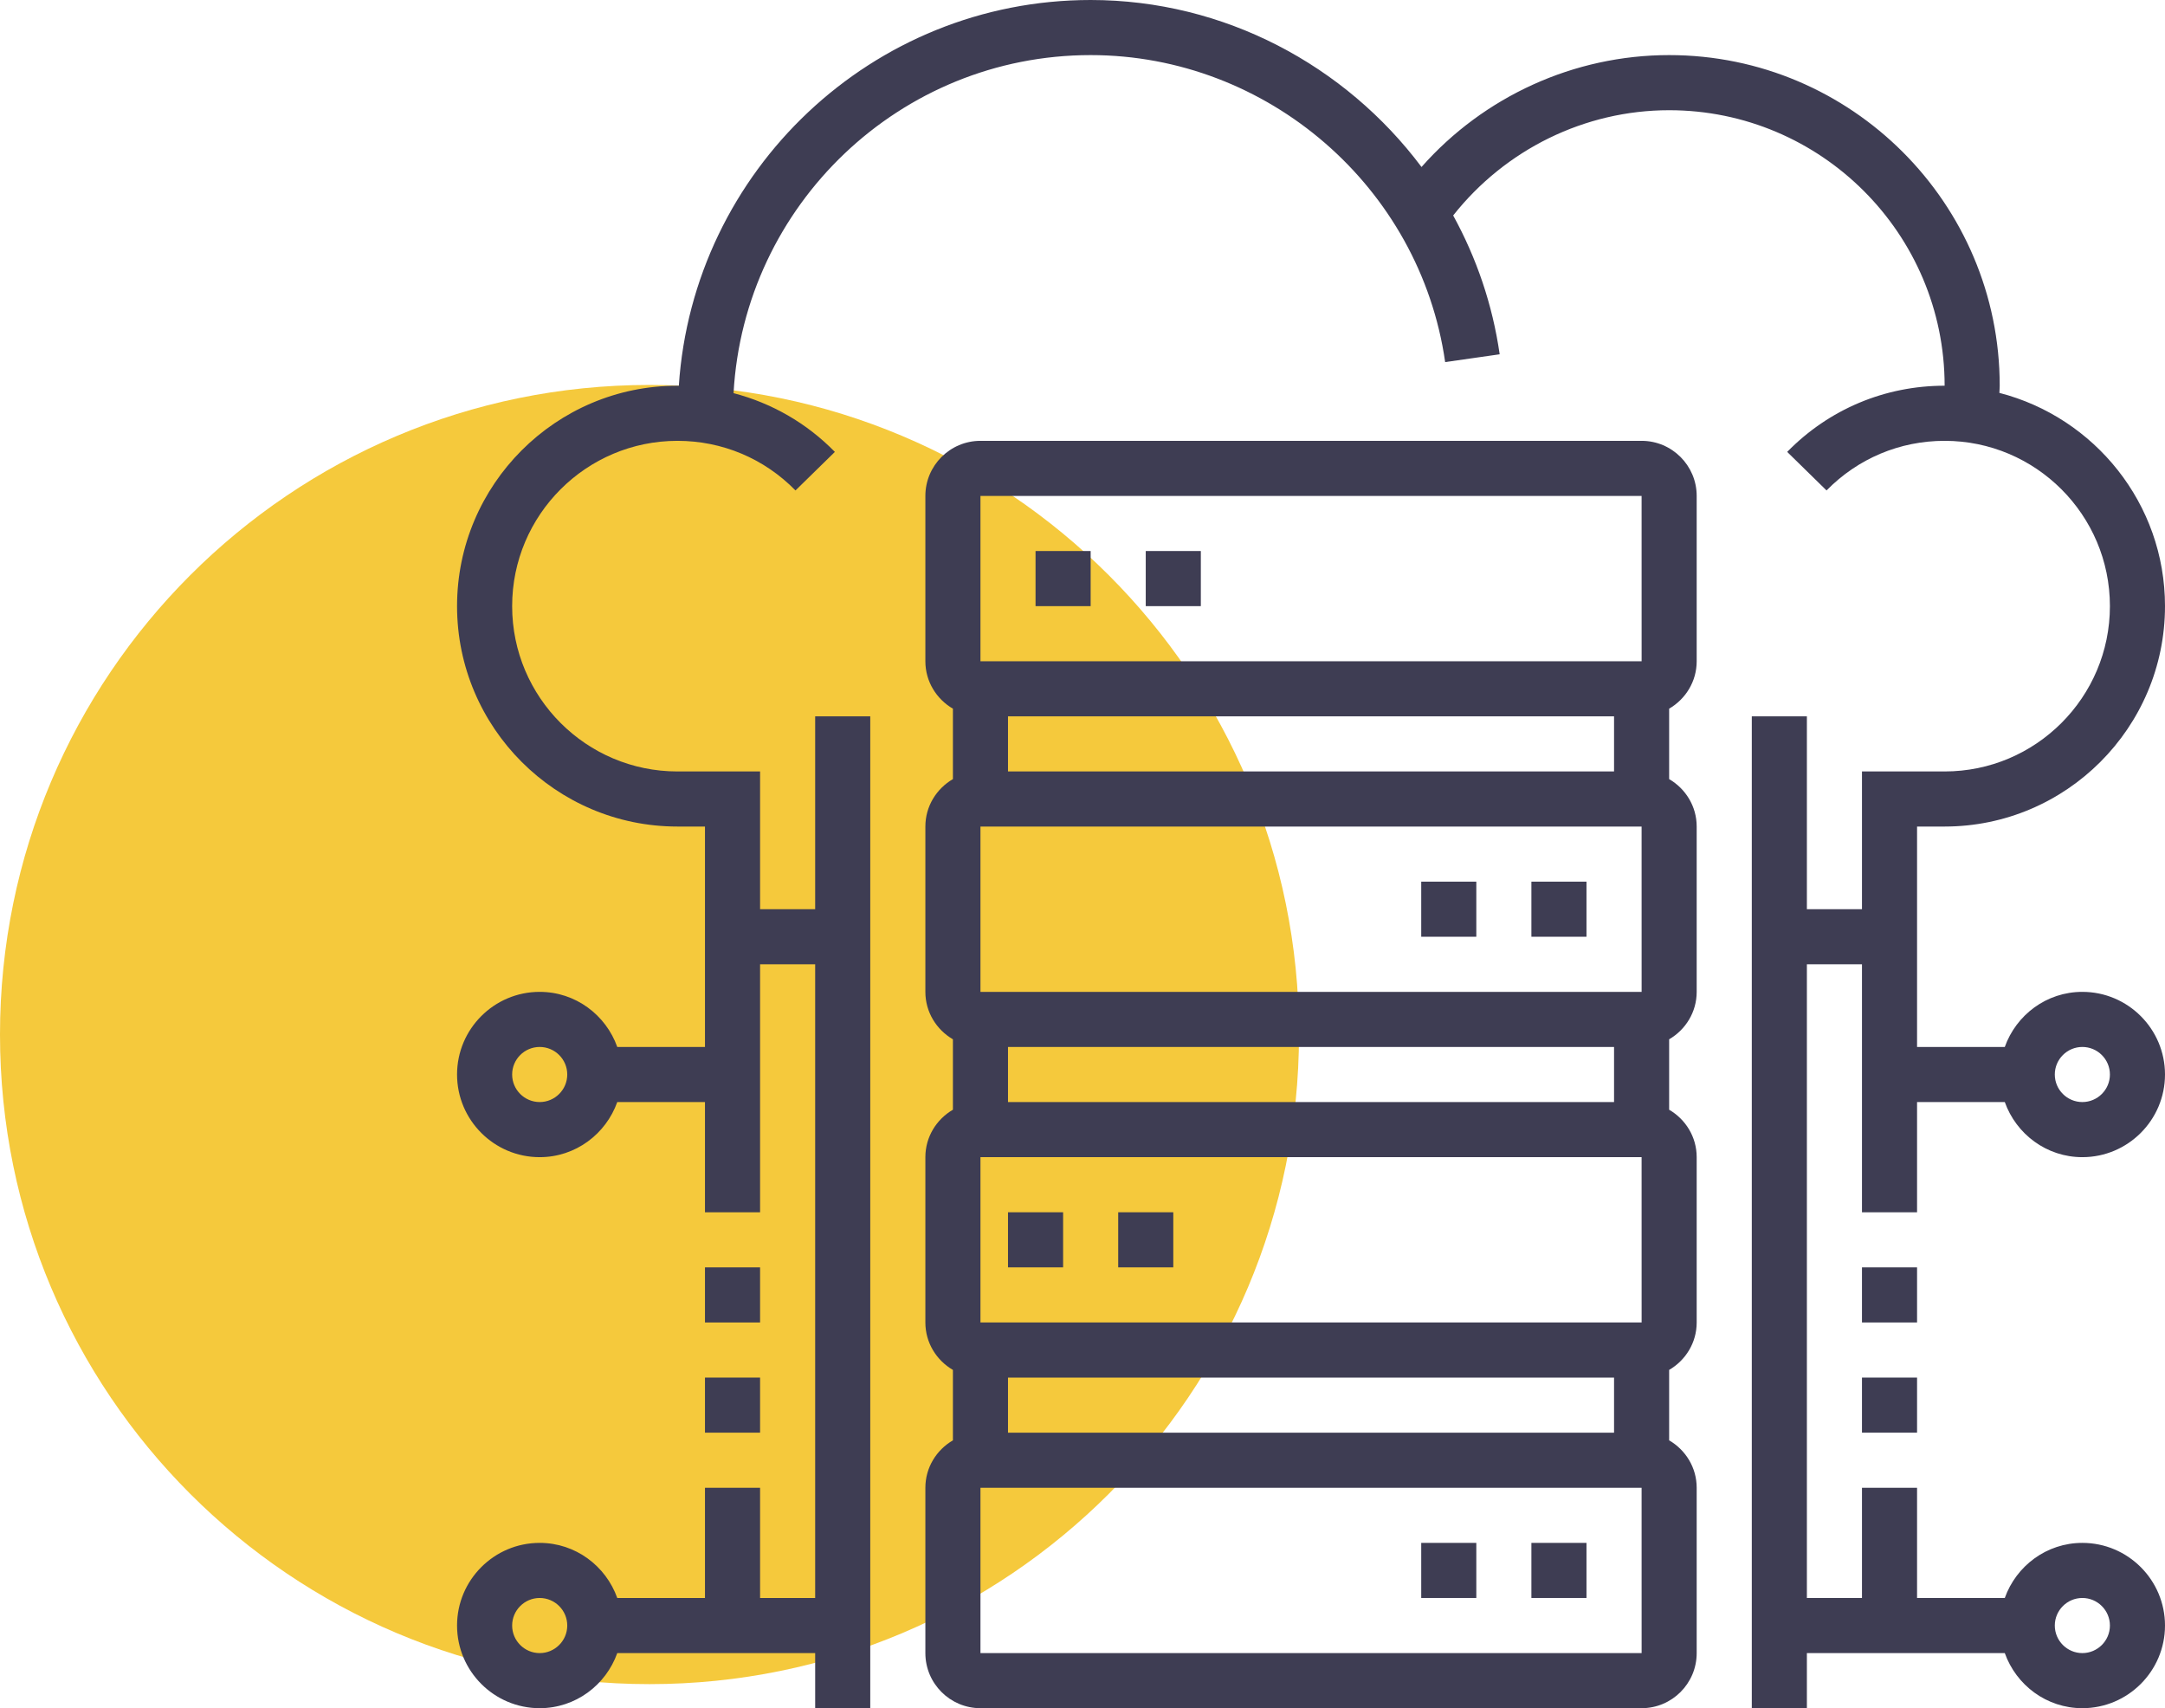 <svg width="90" height="71" viewBox="0 0 90 71" fill="none" xmlns="http://www.w3.org/2000/svg">
<path fill-rule="evenodd" clip-rule="evenodd" d="M27 70C41.912 70 54 57.912 54 43C54 28.088 41.912 16 27 16C12.088 16 -0 28.088 -0 43C-0 57.912 12.088 70 27 70Z" fill="#F5C93C"/>
<g clip-path="url(#clip0)">
<path d="M68.242 18.323H40.758C39.495 18.323 38.468 19.35 38.468 20.613V27.484C38.468 28.328 38.931 29.058 39.613 29.456V32.383C38.931 32.78 38.468 33.511 38.468 34.355V41.226C38.468 42.07 38.931 42.8 39.613 43.198V46.125C38.931 46.522 38.468 47.253 38.468 48.097V54.968C38.468 55.812 38.931 56.542 39.613 56.94V59.867C38.931 60.264 38.468 60.995 38.468 61.839V68.71C38.468 69.973 39.495 71 40.758 71H68.242C69.505 71 70.532 69.973 70.532 68.71V61.839C70.532 60.995 70.069 60.264 69.387 59.867V56.94C70.069 56.542 70.532 55.812 70.532 54.968V48.097C70.532 47.253 70.069 46.522 69.387 46.125V43.198C70.069 42.8 70.532 42.07 70.532 41.226V34.355C70.532 33.511 70.069 32.78 69.387 32.383V29.456C70.069 29.058 70.532 28.328 70.532 27.484V20.613C70.532 19.35 69.505 18.323 68.242 18.323ZM40.758 20.613H68.242L68.243 27.484H40.758V20.613ZM41.903 59.548V57.258H67.097V59.548H41.903ZM40.758 54.968V48.097H68.242L68.243 54.968H40.758ZM41.903 45.806V43.516H67.097V45.806H41.903ZM40.758 41.226V34.355H68.242L68.243 41.226H40.758ZM41.903 32.065V29.774H67.097V32.065H41.903ZM40.758 68.71V61.839H68.242L68.243 68.71H40.758Z" fill="#3E3D53"/>
<path d="M29.306 52.677H31.597V54.968H29.306V52.677Z" fill="#3E3D53"/>
<path d="M29.306 57.258H31.597V59.548H29.306V57.258Z" fill="#3E3D53"/>
<path d="M77.403 52.677H79.693V54.968H77.403V52.677Z" fill="#3E3D53"/>
<path d="M79.693 45.806H83.34C83.814 47.136 85.074 48.097 86.564 48.097C88.458 48.097 90 46.555 90 44.661C90 42.767 88.458 41.226 86.564 41.226C85.074 41.226 83.814 42.186 83.34 43.516H79.693V34.355H80.839C85.89 34.355 90 30.245 90 25.194C90 20.929 87.067 17.347 83.115 16.33C83.118 16.23 83.129 16.133 83.129 16.032C83.129 8.455 76.965 2.29 69.387 2.29C65.431 2.29 61.687 4.008 59.093 6.941C55.929 2.719 50.894 0 45.339 0C36.253 0 28.811 7.096 28.219 16.036C28.2 16.035 28.181 16.032 28.161 16.032C23.11 16.032 19 20.142 19 25.194C19 30.245 23.11 34.355 28.161 34.355H29.306V43.516H25.66C25.186 42.186 23.926 41.226 22.435 41.226C20.541 41.226 19 42.767 19 44.661C19 46.555 20.541 48.097 22.435 48.097C23.926 48.097 25.186 47.136 25.66 45.806H29.306V50.387H31.597V40.081H33.887V66.419H31.597V61.839H29.306V66.419H25.66C25.186 65.09 23.926 64.129 22.435 64.129C20.541 64.129 19 65.671 19 67.564C19 69.458 20.541 71 22.435 71C23.926 71 25.186 70.039 25.66 68.71H33.887V71H36.177V29.774H33.887V37.79H31.597V32.065H28.161C24.372 32.065 21.29 28.983 21.29 25.194C21.29 21.404 24.372 18.323 28.161 18.323C30.023 18.323 31.766 19.056 33.069 20.385L34.706 18.783C33.529 17.581 32.078 16.755 30.494 16.341C30.931 8.522 37.412 2.29 45.339 2.29C52.698 2.29 59.034 7.776 60.076 15.05L62.342 14.726C62.045 12.655 61.374 10.712 60.409 8.956C62.575 6.215 65.877 4.581 69.387 4.581C75.702 4.581 80.839 9.718 80.839 16.032C78.356 16.032 76.031 17.009 74.294 18.783L75.93 20.385C77.234 19.056 78.977 18.323 80.839 18.323C84.628 18.323 87.71 21.404 87.71 25.194C87.71 28.983 84.628 32.065 80.839 32.065H77.403V37.79H75.113V29.774H72.823V71H75.113V68.71H83.34C83.814 70.039 85.074 71 86.564 71C88.458 71 90 69.458 90 67.564C90 65.671 88.458 64.129 86.564 64.129C85.074 64.129 83.814 65.09 83.34 66.419H79.693V61.839H77.403V66.419H75.113V40.081H77.403V50.387H79.693V45.806ZM86.564 43.516C87.195 43.516 87.71 44.029 87.71 44.661C87.71 45.293 87.195 45.806 86.564 45.806C85.934 45.806 85.419 45.293 85.419 44.661C85.419 44.029 85.934 43.516 86.564 43.516ZM22.435 45.806C21.805 45.806 21.29 45.293 21.29 44.661C21.29 44.029 21.805 43.516 22.435 43.516C23.066 43.516 23.581 44.029 23.581 44.661C23.581 45.293 23.066 45.806 22.435 45.806ZM22.435 68.71C21.805 68.71 21.29 68.196 21.29 67.564C21.29 66.933 21.805 66.419 22.435 66.419C23.066 66.419 23.581 66.933 23.581 67.564C23.581 68.196 23.066 68.71 22.435 68.71ZM86.564 66.419C87.195 66.419 87.71 66.933 87.71 67.564C87.71 68.196 87.195 68.71 86.564 68.71C85.934 68.71 85.419 68.196 85.419 67.564C85.419 66.933 85.934 66.419 86.564 66.419Z" fill="#3E3D53"/>
<path d="M77.403 57.258H79.693V59.548H77.403V57.258Z" fill="#3E3D53"/>
<path d="M43.048 22.903H45.339V25.194H43.048V22.903Z" fill="#3E3D53"/>
<path d="M47.629 22.903H49.919V25.194H47.629V22.903Z" fill="#3E3D53"/>
<path d="M59.081 36.645H61.371V38.935H59.081V36.645Z" fill="#3E3D53"/>
<path d="M63.661 36.645H65.951V38.935H63.661V36.645Z" fill="#3E3D53"/>
<path d="M41.903 50.387H44.194V52.677H41.903V50.387Z" fill="#3E3D53"/>
<path d="M46.484 50.387H48.774V52.677H46.484V50.387Z" fill="#3E3D53"/>
<path d="M59.081 64.129H61.371V66.419H59.081V64.129Z" fill="#3E3D53"/>
<path d="M63.661 64.129H65.951V66.419H63.661V64.129Z" fill="#3E3D53"/>
</g>
<defs>
<clipPath id="clip0">
<rect width="71" height="71" fill="white" transform="translate(19)"/>
</clipPath>
</defs>
</svg>
